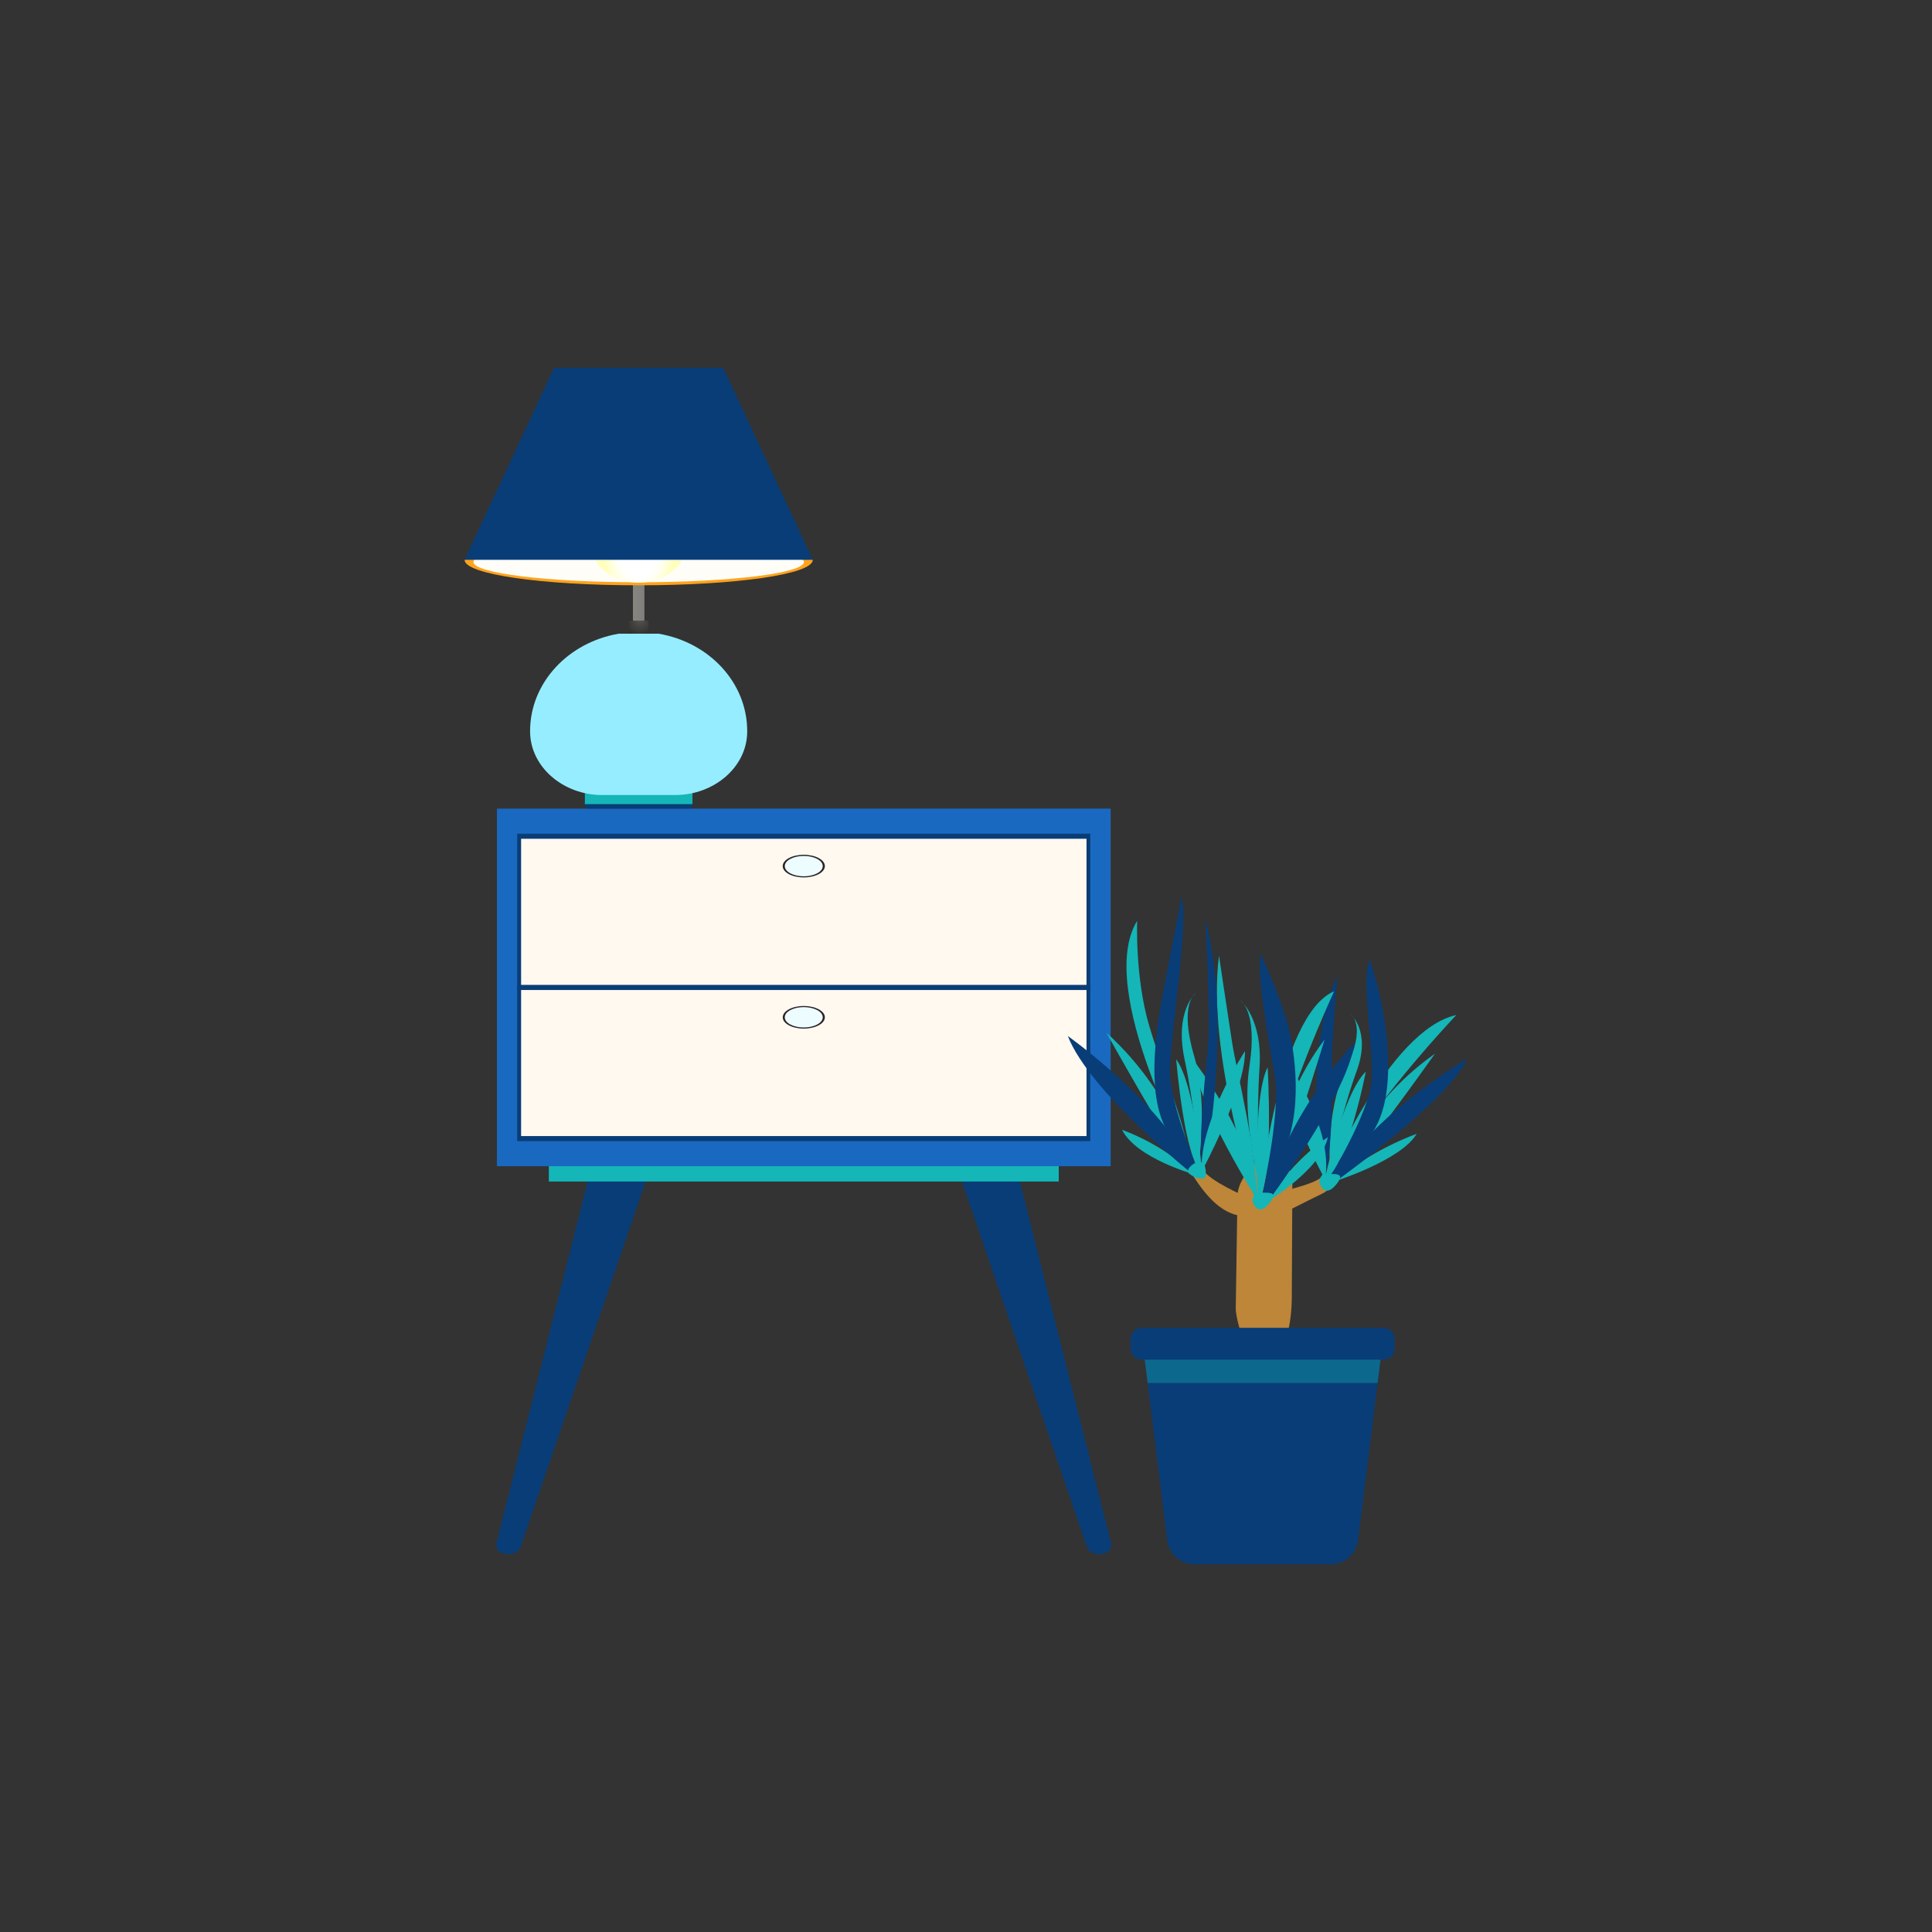 <svg width="40" height="40" viewBox="0 0 40 40" fill="none" xmlns="http://www.w3.org/2000/svg">
<rect x="0" y="0" width="40" height="40" fill="#333333" stroke="none"/>
<path d="M10.525 32.177H10.531C10.581 32.181 10.632 32.169 10.676 32.144C10.72 32.119 10.755 32.081 10.777 32.035L13.6 23.783H12.338L10.277 31.952C10.243 32.068 10.364 32.177 10.525 32.177Z" fill="#093D77"/>
<path d="M22.757 32.177H22.752C22.701 32.181 22.651 32.169 22.607 32.144C22.563 32.119 22.527 32.081 22.505 32.035L19.684 23.783H20.944L23.005 31.952C23.04 32.068 22.918 32.177 22.757 32.177Z" fill="#093D77"/>
<path d="M21.92 23.627H11.363V24.462H21.92V23.627Z" fill="#14B6B8"/>
<path d="M22.995 16.742H10.289V24.145H22.995V16.742Z" fill="#1969C1"/>
<path d="M22.574 20.391H10.708V23.626H22.574V20.391Z" fill="#093D77"/>
<path d="M22.495 20.497H10.789V23.521H22.495V20.497Z" fill="#FFF9F0"/>
<path d="M22.574 17.261H10.708V20.496H22.574V17.261Z" fill="#093D77"/>
<path d="M22.495 17.366H10.789V20.391H22.495V17.366Z" fill="#FFF9F0"/>
<path d="M16.641 18.166C16.883 18.166 17.078 18.061 17.078 17.932C17.078 17.802 16.883 17.697 16.641 17.697C16.4 17.697 16.205 17.802 16.205 17.932C16.205 18.061 16.4 18.166 16.641 18.166Z" fill="#2A2428"/>
<path d="M16.641 18.143C16.858 18.143 17.034 18.049 17.034 17.932C17.034 17.815 16.858 17.721 16.641 17.721C16.424 17.721 16.248 17.815 16.248 17.932C16.248 18.049 16.424 18.143 16.641 18.143Z" fill="#EDFCFF"/>
<path d="M17.078 21.062C17.078 21.192 16.882 21.296 16.642 21.296C16.401 21.296 16.206 21.192 16.206 21.062C16.206 20.932 16.401 20.828 16.642 20.828C16.882 20.828 17.078 20.932 17.078 21.062Z" fill="#2A2428"/>
<path d="M17.034 21.062C17.034 21.179 16.858 21.273 16.641 21.273C16.424 21.273 16.248 21.179 16.248 21.062C16.248 20.945 16.424 20.851 16.641 20.851C16.858 20.851 17.034 20.945 17.034 21.062Z" fill="#EDFCFF"/>
<path d="M14.249 16.742H12.198C12.176 16.744 12.154 16.736 12.137 16.721C12.121 16.706 12.111 16.685 12.109 16.663V16.381C12.111 16.358 12.121 16.338 12.137 16.323C12.154 16.308 12.176 16.3 12.198 16.301H14.249C14.26 16.3 14.271 16.302 14.281 16.306C14.291 16.309 14.301 16.315 14.309 16.323C14.317 16.33 14.324 16.339 14.329 16.349C14.333 16.359 14.336 16.37 14.337 16.381V16.663C14.336 16.674 14.333 16.684 14.329 16.694C14.324 16.704 14.317 16.713 14.309 16.721C14.301 16.728 14.291 16.734 14.281 16.738C14.271 16.741 14.26 16.743 14.249 16.742Z" fill="#093D77"/>
<path d="M14.337 16.649V16.38C14.336 16.369 14.333 16.358 14.329 16.348C14.324 16.338 14.317 16.329 14.309 16.322C14.301 16.314 14.291 16.308 14.281 16.305C14.271 16.301 14.26 16.299 14.249 16.3H12.198C12.176 16.299 12.154 16.307 12.137 16.322C12.121 16.337 12.111 16.358 12.109 16.38V16.649H14.337Z" fill="#14B6B8"/>
<path d="M13.342 11.073H13.104V14.14H13.342V11.073Z" fill="url(#paint0_linear_5672_52921)"/>
<path d="M13.414 13.049H13.031V14.14H13.414V13.049Z" fill="url(#paint1_linear_5672_52921)"/>
<path d="M13.425 12.85H13.021V13.999H13.425V12.85Z" fill="url(#paint2_radial_5672_52921)"/>
<path d="M16.828 11.591C16.828 11.893 15.216 12.118 13.223 12.118C11.23 12.118 9.618 11.893 9.618 11.591C11.962 10.837 14.484 10.837 16.828 11.591Z" fill="#FFA31D"/>
<path d="M16.645 11.635C16.645 11.867 15.113 12.055 13.223 12.055C11.332 12.055 9.801 11.867 9.801 11.635C9.801 11.403 11.333 11.214 13.223 11.214C15.113 11.214 16.645 11.403 16.645 11.635Z" fill="#FFFDF7"/>
<path d="M13.223 11.591C12.913 11.591 12.614 11.596 12.329 11.605C12.489 11.876 12.83 12.064 13.223 12.064C13.616 12.064 13.955 11.876 14.117 11.605C13.833 11.6 13.533 11.591 13.223 11.591Z" fill="url(#paint3_radial_5672_52921)"/>
<path d="M16.828 11.59H9.618L11.472 7.614H14.974L16.828 11.59Z" fill="#093D77"/>
<path d="M13.635 13.12H12.81C11.77 13.297 10.975 14.131 10.975 15.137V15.152C10.982 15.884 11.665 16.46 12.465 16.46H13.981C14.781 16.46 15.465 15.884 15.47 15.152V15.137C15.47 14.13 14.679 13.296 13.635 13.12Z" fill="#96EDFF"/>
<path d="M26.56 28.08L25.76 28.392L25.777 27.9C25.731 27.706 25.583 27.301 25.585 27.084L25.62 24.764C25.622 24.68 25.641 24.597 25.675 24.52V24.516C25.761 24.321 25.937 24.077 26.118 24.026L26.278 23.983C26.433 23.94 26.571 24.067 26.656 24.178L26.677 24.205C26.73 24.277 26.758 24.365 26.757 24.454L26.745 26.894C26.743 27.11 26.72 27.324 26.676 27.535L26.56 28.08Z" fill="#BD8638"/>
<path d="M27.552 32.386H24.731C24.592 32.386 24.457 32.335 24.353 32.243C24.249 32.151 24.182 32.023 24.165 31.886L23.669 27.898H28.614L28.118 31.886C28.101 32.023 28.034 32.151 27.93 32.243C27.825 32.335 27.691 32.386 27.552 32.386Z" fill="#093D77"/>
<g style="mix-blend-mode:multiply" opacity="0.35">
<path d="M28.522 28.633L28.614 27.898H23.669L23.761 28.633H28.522Z" fill="#14B6B8"/>
</g>
<path d="M28.645 27.491H23.637C23.51 27.491 23.407 27.594 23.407 27.722V27.92C23.407 28.047 23.51 28.15 23.637 28.15H28.645C28.772 28.15 28.875 28.047 28.875 27.92V27.722C28.875 27.594 28.772 27.491 28.645 27.491Z" fill="#093D77"/>
<path d="M26.352 24.709C26.352 24.709 27.236 24.529 27.383 24.351C27.53 24.173 27.685 24.569 27.383 24.709C27.262 24.765 26.352 25.225 26.352 25.225V24.709Z" fill="#BD8638"/>
<path d="M25.832 25.186C25.919 25.186 25.784 24.768 25.784 24.768C25.784 24.768 25.052 24.463 24.889 24.203C24.725 23.943 24.436 23.94 24.705 24.351C24.975 24.762 25.312 25.186 25.832 25.186Z" fill="#BD8638"/>
<path d="M27.473 24.404C27.473 24.404 28.746 21.322 30.151 21.015C29.167 22.069 28.271 23.203 27.473 24.404Z" fill="#14B6B8"/>
<path d="M27.544 24.364C27.544 24.364 27.413 23.055 27.864 22.132C28.314 21.209 27.96 20.997 27.96 20.997C27.96 20.997 28.391 21.347 28.089 22.173C27.786 23 27.52 24.172 27.544 24.364Z" fill="#14B6B8"/>
<path d="M27.397 24.496C27.397 24.496 26.925 21.872 27.685 20.207C27.685 20.207 27.611 21.204 27.581 21.7C27.55 22.196 27.647 23.645 27.397 24.496Z" fill="#093D77"/>
<path d="M27.625 24.461C27.625 24.461 29.009 24.025 29.331 23.474C28.711 23.706 28.135 24.04 27.625 24.461Z" fill="#14B6B8"/>
<path d="M27.684 24.429C27.684 24.429 28.14 22.919 29.71 21.815C29.71 21.815 28.064 24.14 27.684 24.429Z" fill="#14B6B8"/>
<path d="M27.465 24.488C27.465 24.488 28.375 23.021 28.401 22.328C28.426 21.634 28.175 20.248 28.36 19.873C28.479 20.23 28.573 20.594 28.64 20.964C28.712 21.444 28.941 22.839 28.32 23.578C27.698 24.317 27.78 24.359 27.465 24.488Z" fill="#093D77"/>
<path d="M27.582 24.513C27.582 24.513 29.975 22.811 30.382 21.916C30.381 21.92 28.37 23.075 27.582 24.513Z" fill="#093D77"/>
<path d="M27.434 24.417C27.434 24.417 26.487 22.731 26.626 21.949C26.626 21.949 27.625 23.36 27.434 24.417Z" fill="#14B6B8"/>
<path d="M27.422 24.443C27.422 24.443 27.798 22.649 28.278 22.186C28.278 22.186 27.902 24.136 27.422 24.443Z" fill="#14B6B8"/>
<path d="M26.072 24.83C26.072 24.83 26.45 21.02 27.621 20.524C26.99 21.916 26.471 23.355 26.072 24.83Z" fill="#14B6B8"/>
<path d="M26.124 24.776C26.124 24.776 25.691 23.221 25.868 22.073C26.044 20.925 25.677 20.705 25.677 20.705C25.677 20.705 26.144 21.085 26.077 22.102C26.01 23.12 26.053 24.549 26.124 24.776Z" fill="#14B6B8"/>
<path d="M26.027 24.947C26.027 24.947 24.971 21.849 25.238 19.785C25.238 19.785 25.416 20.985 25.509 21.582C25.603 22.18 26.041 23.905 26.027 24.947Z" fill="#14B6B8"/>
<path d="M26.22 24.885C26.22 24.885 27.34 24.235 27.492 23.545C27.492 23.545 26.833 23.94 26.22 24.885Z" fill="#14B6B8"/>
<path d="M26.265 24.841C26.265 24.841 26.301 22.99 27.425 21.523C27.425 21.52 26.531 24.46 26.265 24.841Z" fill="#14B6B8"/>
<path d="M26.084 24.931C26.084 24.931 26.535 23.091 26.389 22.263C26.244 21.435 26.024 20.201 26.096 19.739C26.289 20.155 26.459 20.581 26.607 21.015C26.788 21.584 26.99 22.821 26.618 23.764C26.246 24.707 26.333 24.748 26.084 24.931Z" fill="#093D77"/>
<path d="M26.195 24.952C26.195 24.952 27.901 22.692 28.044 21.583C28.044 21.583 26.543 23.156 26.195 24.952Z" fill="#093D77"/>
<path d="M26.04 24.85C26.04 24.85 24.791 22.918 24.724 21.97C24.724 21.969 25.953 23.57 26.04 24.85Z" fill="#14B6B8"/>
<path d="M26.036 24.88C26.036 24.88 25.933 22.697 26.245 22.098C26.245 22.1 26.387 24.471 26.036 24.88Z" fill="#14B6B8"/>
<path d="M24.675 24.125C24.675 24.125 22.668 20.487 23.544 19.064C23.544 19.064 23.496 20.232 23.792 21.234C24.08 22.201 24.469 23.048 24.675 24.125Z" fill="#14B6B8"/>
<path d="M24.8 24.213C24.8 24.213 25.029 22.897 24.731 21.893C24.398 20.773 24.755 20.562 24.755 20.562C24.755 20.562 24.315 20.933 24.524 21.928C24.72 22.84 24.839 24.024 24.8 24.213Z" fill="#14B6B8"/>
<path d="M24.904 24.328C24.904 24.328 25.552 21.379 24.956 19.02C24.956 19.02 25.05 20.852 25.024 21.425C25 21.978 24.778 23.506 24.904 24.328Z" fill="#093D77"/>
<path d="M24.724 24.314C24.724 24.314 23.524 23.98 23.232 23.392C23.785 23.598 24.292 23.911 24.724 24.314Z" fill="#14B6B8"/>
<path d="M24.678 24.288C24.678 24.288 24.415 22.754 22.906 21.379C22.906 21.379 24.381 24.03 24.678 24.288Z" fill="#14B6B8"/>
<path d="M24.851 24.326C24.851 24.326 24.192 22.866 24.224 22.093C24.258 21.284 24.612 19.09 24.464 18.564C24.464 18.564 24.219 19.819 24.104 20.424C23.992 21.016 23.662 22.664 24.199 23.464C24.68 24.18 24.604 24.227 24.851 24.326Z" fill="#093D77"/>
<path d="M24.754 24.361C24.754 24.361 22.564 22.621 22.108 21.45C22.108 21.45 24.192 22.925 24.754 24.361Z" fill="#093D77"/>
<path d="M24.88 24.255C24.88 24.255 25.79 22.568 25.776 21.761C25.778 21.76 24.823 23.217 24.88 24.255Z" fill="#14B6B8"/>
<path d="M24.889 24.28C24.889 24.28 24.741 22.464 24.352 21.932C24.352 21.932 24.52 24.016 24.889 24.28Z" fill="#14B6B8"/>
<path d="M27.422 24.271C27.422 24.271 27.277 24.404 27.325 24.511C27.35 24.569 27.45 24.803 27.684 24.5C27.917 24.197 27.413 24.367 27.422 24.271Z" fill="#14B6B8"/>
<path d="M26.038 24.658C26.038 24.658 25.893 24.791 25.941 24.898C25.966 24.957 26.067 25.191 26.3 24.887C26.533 24.583 26.03 24.754 26.038 24.658Z" fill="#14B6B8"/>
<path d="M24.595 24.271C24.621 24.329 24.956 24.511 24.964 24.312C24.984 23.831 24.547 24.16 24.595 24.271Z" fill="#14B6B8"/>
<defs>
<linearGradient id="paint0_linear_5672_52921" x1="13.342" y1="12.606" x2="13.104" y2="12.606" gradientUnits="userSpaceOnUse">
<stop stop-color="#807F7E"/>
<stop offset="1" stop-color="#86857D"/>
</linearGradient>
<linearGradient id="paint1_linear_5672_52921" x1="13.414" y1="13.594" x2="13.031" y2="13.594" gradientUnits="userSpaceOnUse">
<stop stop-color="#3C3B39"/>
<stop offset="0.16" stop-color="#3A3937"/>
<stop offset="0.19" stop-color="#41403E"/>
<stop offset="0.24" stop-color="#545352"/>
<stop offset="0.29" stop-color="#737271"/>
<stop offset="0.3" stop-color="#706F6E"/>
<stop offset="0.39" stop-color="#4D4C4B"/>
<stop offset="0.46" stop-color="#383735"/>
<stop offset="0.5" stop-color="#302F2D"/>
<stop offset="0.71" stop-color="#262522"/>
<stop offset="0.89" stop-color="#383835"/>
<stop offset="0.95" stop-color="#555552"/>
<stop offset="1" stop-color="#676765"/>
</linearGradient>
<radialGradient id="paint2_radial_5672_52921" cx="0" cy="0" r="1" gradientUnits="userSpaceOnUse" gradientTransform="translate(13.246 12.847) scale(0.708)">
<stop offset="0.04" stop-color="#504F4D"/>
<stop offset="0.19" stop-color="#444341"/>
<stop offset="0.61" stop-color="#262522"/>
<stop offset="1" stop-color="#302F2D"/>
</radialGradient>
<radialGradient id="paint3_radial_5672_52921" cx="0" cy="0" r="1" gradientUnits="userSpaceOnUse" gradientTransform="translate(13.226 11.433) scale(0.727 0.957)">
<stop offset="0.49" stop-color="white"/>
<stop offset="0.6" stop-color="#FFFFFA"/>
<stop offset="0.74" stop-color="#FFFFEA"/>
<stop offset="0.9" stop-color="#FFFFD0"/>
<stop offset="1" stop-color="#FFFFBC"/>
</radialGradient>
</defs>
</svg>
